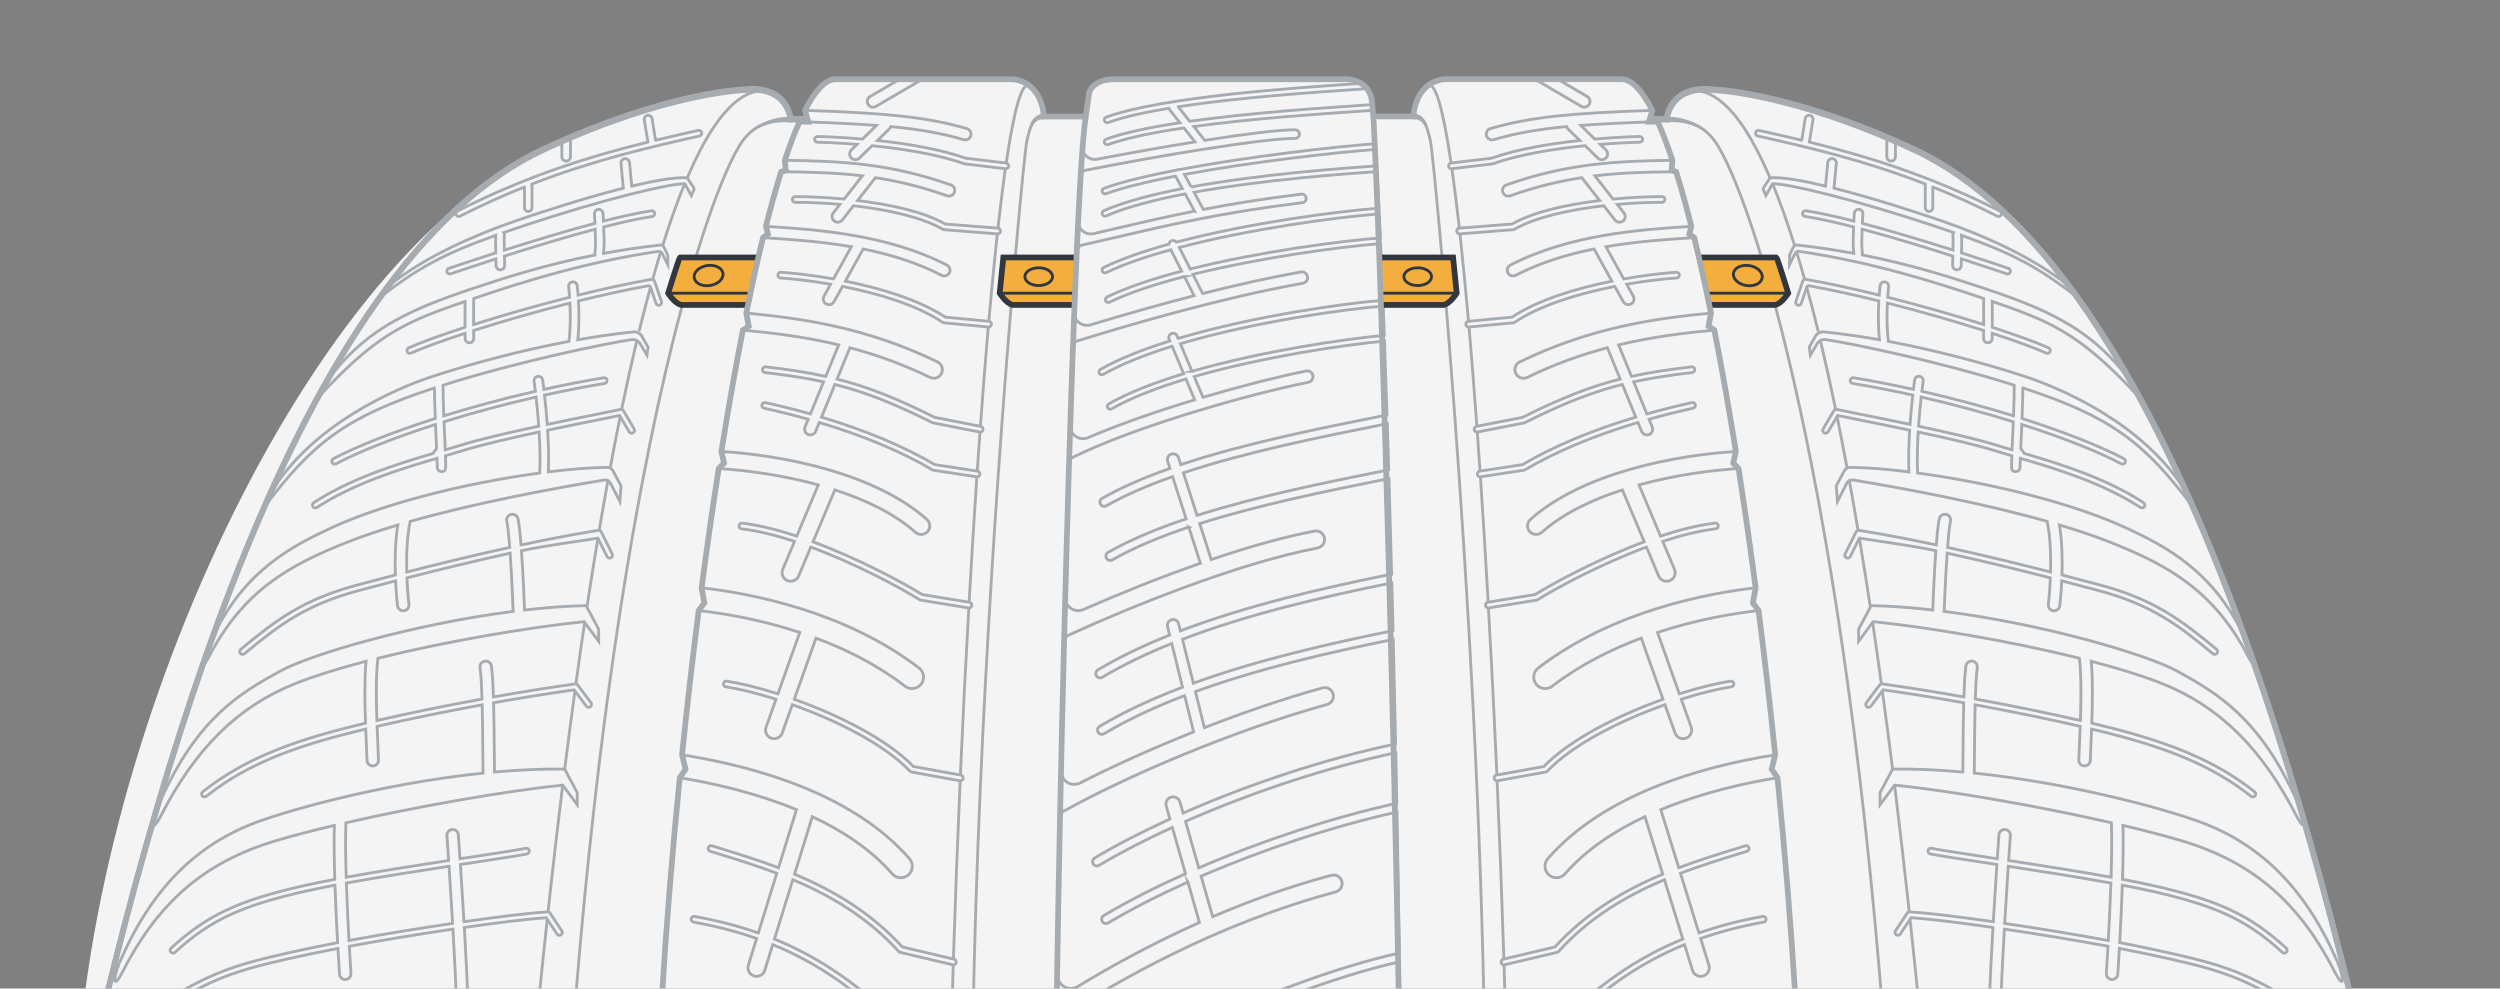 <?xml version="1.0" encoding="UTF-8"?><svg id="uuid-6554090f-36c1-4868-bff2-67c62f64adba" xmlns="http://www.w3.org/2000/svg" width="436" height="172.396" viewBox="0 0 436 172.396"><rect x="0" y="0" width="436" height="172.396" fill="#808080" stroke="none"/><path d="m333.681,26.087c-21.98-10.18-35.28-10.39-35.28-10.39,0,0-6.69-1.06-7.75,5.16h-1.54v.36h-1.52l.58-1.97c-1.81-3.51-3.6-5.43-5.36-5.43h-30.51c-2.66,0-5.45,1.97-5.8,6.5h-7l-.18-2.07c-.12-4.43-4.4-4.43-4.4-4.43h-40.53c-3.96,0-4.44,2.37-4.44,2.37l-.6,4.13h-7.3c-.35-4.53-3.14-6.5-5.8-6.5h-30.51c-1.76,0-3.55,1.92-5.36,5.43l.58,1.97h-1.52v-.36h-1.54c-1.07-6.22-7.75-5.16-7.75-5.16,0,0-13.31.21-35.28,10.39C51.721,46.067,13.141,134.167,13.141,197.377c0,.05,43.16.06,101.19.06,61.13,0,138.77-.01,199.89-.03,58.03-.02,101.18-.03,101.18-.03-13.47-61.76-38.58-151.31-81.72-171.29Z" style="fill:#f4f4f4; stroke-width:0px;"/><path d="m13.145,197.243C26.618,135.482,51.724,45.925,94.871,25.944c21.975-10.176,35.281-10.386,35.281-10.386,0,0,6.681-1.058,7.747,5.157h2.913" style="fill:none; stroke:#a6abb0; stroke-miterlimit:10;"/><path d="m98.741,197.247c4.3-69.26,12.83-116.43,20.25-144.07" style="fill:none; stroke:#a6abb0; stroke-miterlimit:10; stroke-width:.5px;"/><path d="m121.341,44.907c2.91-9.59,5.53-15.96,7.5-19.3,2.13-3.6,4.93-4.75,9.06-4.75" style="fill:none; stroke:#a6abb0; stroke-miterlimit:10; stroke-width:.5px;"/><path d="m169.521,197.247c0-51.31,4.01-110.13,6.84-144.15" style="fill:none; stroke:#a6abb0; stroke-miterlimit:10; stroke-width:.5px;"/><path d="m177.061,44.907c1.04-11.95,1.82-19.38,1.99-20.14.61-2.81,1.1-4.45,3-4.45" style="fill:none; stroke:#a6abb0; stroke-miterlimit:10; stroke-width:.5px;"/><path d="m119.411,32.037c-1.22,2.97-2.5,6.49-3.8,10.65" style="fill:none; stroke:#a6abb0; stroke-miterlimit:10; stroke-width:.5px;"/><path d="m113.451,50.057v.01c-.66,2.4-1.32,4.97-2,7.72" style="fill:none; stroke:#a6abb0; stroke-miterlimit:10; stroke-width:.5px;"/><path d="m108.161,72.637c-.57,2.81-1.14,5.77-1.72,8.87" style="fill:none; stroke:#a6abb0; stroke-miterlimit:10; stroke-width:.5px;"/><path d="m104.281,93.857c-.64,3.81-1.28,7.82-1.92,12.02v.01" style="fill:none; stroke:#a6abb0; stroke-miterlimit:10; stroke-width:.5px;"/><path d="m100.271,120.497v.01c-.6,4.36-1.2,8.9-1.79,13.63v.01" style="fill:none; stroke:#a6abb0; stroke-miterlimit:10; stroke-width:.5px;"/><path d="m98.131,136.927c-.86,6.96-1.71,14.32-2.56,22.11" style="fill:none; stroke:#a6abb0; stroke-miterlimit:10; stroke-width:.5px;"/><path d="m100.431,119.287c.51-3.71,1.02-7.29,1.53-10.74v-.01" style="fill:none; stroke:#a6abb0; stroke-miterlimit:10; stroke-width:.5px;"/><path d="m104.501,92.497c.51-3,1.01-5.89,1.52-8.66.01-.07.03-.15.04-.22" style="fill:none; stroke:#a6abb0; stroke-miterlimit:10; stroke-width:.5px;"/><path d="m111.031,59.557c-.9,3.77-1.7,7.41-2.62,11.86" style="fill:none; stroke:#a6abb0; stroke-miterlimit:10; stroke-width:.5px;"/><path d="m115.271,43.767c-.48,1.57-.96,3.22-1.45,4.97" style="fill:none; stroke:#a6abb0; stroke-miterlimit:10; stroke-width:.5px;"/><path d="m133.471,15.767c-2.49,0-7.49.88-13.62,15.25" style="fill:none; stroke:#a6abb0; stroke-miterlimit:10; stroke-width:.5px;"/><path d="m95.441,160.317c-.52,4.8-1.04,9.76-1.55,14.89v.01" style="fill:none; stroke:#a6abb0; stroke-miterlimit:10; stroke-width:.5px;"/><path d="m167.451,136.167c-.45,10.3-.85,20.75-1.18,31.09" style="fill:none; stroke:#a6abb0; stroke-miterlimit:10; stroke-width:.5px;"/><path d="m170.361,83.157c-.47,7-.92,14.32-1.35,21.87" style="fill:none; stroke:#a6abb0; stroke-miterlimit:10; stroke-width:.5px;"/><path d="m175.481,28.437c1.38-9.37,2.77-14.43,4.08-13.47" style="fill:none; stroke:#a6abb0; stroke-miterlimit:10; stroke-width:.5px;"/><path d="m175.331,29.427c-.43,3.05-.86,6.52-1.29,10.36" style="fill:none; stroke:#a6abb0; stroke-miterlimit:10; stroke-width:.5px;"/><path d="m172.351,57.027c-.47,5.41-.92,11.21-1.37,17.32" style="fill:none; stroke:#a6abb0; stroke-miterlimit:10; stroke-width:.5px;"/><path d="m173.931,40.787c-.5,4.6-1,9.72-1.49,15.25" style="fill:none; stroke:#a6abb0; stroke-miterlimit:10; stroke-width:.5px;"/><path d="m170.911,75.357c-.17,2.23-.33,4.5-.48,6.8" style="fill:none; stroke:#a6abb0; stroke-miterlimit:10; stroke-width:.5px;"/><path d="m168.961,106.027c-.54,9.44-1.03,19.22-1.47,29.14" style="fill:none; stroke:#a6abb0; stroke-miterlimit:10; stroke-width:.5px;"/><path d="m166.241,168.267c-.14,4.38-.26,8.74-.37,13.06" style="fill:none; stroke:#a6abb0; stroke-miterlimit:10; stroke-width:.5px;"/><path d="m137.898,21.355c-3.593-.333-7.17,1.038-9.058,4.252,1.58-3.451,5.358-5.275,9.058-5.251-0-0-0.0 1-0.0 1h0Z" style="fill:#a6abb0; stroke-width:0px;"/><path d="m182.046,20.813c-.915-.123-1.568.421-1.975,1.227-.444.834-.729,1.79-1.023,2.723.135-.974.246-1.949.565-2.923.269-1.056,1.28-2.027,2.434-2.028,0,0,0,1,0,1h0Z" style="fill:#a6abb0; stroke-width:0px;"/><path d="m119.846,31.009c-2.059-.15-5.627.477-9.668,1.449l-.385-4.105c-.04-.413-.397-.724-.817-.677-.412.039-.715.404-.677.816l.406,4.329c-6.844,1.735-14.652,4.279-18.781,5.707-6.927,2.395-16.009,6.288-22.172,11.378l-1.333,1.813c6.453-4.896,10.582-7.302,20.038-10.676-.06.798-.016,1.713.005,3.059-4.74,1.525-8.104,2.68-8.194,2.711-.261.09-.399.374-.31.636.071.207.266.337.473.337.054,0,.109-.009.163-.027.088-.03,3.314-1.138,7.888-2.613.015.663.03,1.132.031,1.191.014.406.347.726.75.726.008,0,.016,0,.023-.001.414-.013.739-.359.727-.773-.001-.018-.022-.703-.041-1.622,4.714-1.504,10.532-3.287,15.825-4.698.05,1.585.134,2.808-.054,4.293-.009.072.004.141.016.21-8.223,1.611-15.031,3.74-21.182,5.798l-1.458.493c-10.706,3.649-17.825,7.201-24.032,15.611l-1.673,3.009c9.691-10.494,14.632-12.965,24.1-16.258.52-.181,1.051-.365,1.587-.549-.01,1.274-.017,2.951-.006,4.505-4.261,1.385-7.745,2.658-9.832,3.598-.252.114-.364.41-.251.662.084.185.266.294.456.294.069,0,.139-.014.205-.044,2.017-.909,5.351-2.131,9.433-3.464.004.322.01.637.017.929.01.408.344.732.75.732h.018c.414-.01.742-.353.732-.768-.01-.426-.017-.892-.022-1.377,4.968-1.585,10.866-3.288,16.794-4.789.094,1.852.12,4.341-.17,6.681-10.873,2.041-20.498,4.999-24.388,6.314-5.315,1.797-20.385,7.972-27.671,20.229l-1.147,2.451c8.61-11.48,14.477-15.873,29.748-20.868l.001.001c.009,1.439.069,3.362.144,5.328-7.515,2.397-13.769,4.896-17.777,7.013-.244.129-.338.431-.209.675.09.17.264.267.442.267.079,0,.159-.019.233-.058,3.921-2.071,10.019-4.513,17.351-6.862.06,1.476.125,2.931.182,4.176l-.627.886c-6.56,1.937-14.351,4.386-20.779,8.574-.231.151-.297.46-.146.692.096.147.256.227.419.227.094,0,.189-.026.273-.081,6.448-4.2,14.354-6.638,20.937-8.577.032.742.054,1.312.053,1.484-.008.065-.008.131.001.199.052.376.374.647.742.647.034,0,.068-.002.103-.007.613-.085.691-.098.582-2.761,1.125-.331,2.205-.649,3.205-.958,3.181-.981,8.171-2.131,13.124-3.191.143,2.346.206,4.853.109,7.157-14.028,1.912-27.666,5.564-36.257,9.528-7.156,3.302-15.567,7.701-20.933,19.52-1.192,2.317-1.973,5.594-.704,3.391,6.097-11.971,14.273-16.382,24.305-20.365,2.669-1.06,5.667-2.061,8.839-3.007-.47,2.894-.523,6.093-.436,8.72-2.599.674-4.834,1.269-6.564,1.729-9.402,2.502-14.179,6.074-20.393,11.239-.213.176-.241.492-.065.704.1.119.241.18.385.18.113,0,.227-.038.319-.116,6.112-5.08,10.807-8.593,20.012-11.041,1.68-.447,3.841-1.022,6.347-1.673.117,2.435.326,4.184.347,4.348.062.507.493.877.991.877.041,0,.082-.002.124-.008.548-.067.938-.567.869-1.115-.005-.042-.235-1.97-.345-4.616,5.152-1.323,11.463-2.882,18.001-4.315.314,4.552.511,9.981.514,10.065.001.032.017.058.021.089-17.352,2.219-35.338,7.5-40.632,10.412-6.905,3.798-14.521,8.192-20.95,22.772-1.192,2.317-1.867,6.138,0,2.719,6.097-11.971,13.578-19.347,23.61-23.33,3.416-1.356,7.665-2.661,12.303-3.872-.289,3.125-.225,7.145-.095,10.799-2.33.555-4.4,1.08-6.107,1.553-9.822,2.72-16.488,5.835-22.289,10.415-.217.171-.254.486-.083.703.099.125.245.19.393.19.108,0,.218-.035.31-.107,5.69-4.493,12.251-7.555,21.938-10.237,1.651-.457,3.639-.964,5.877-1.498.033.857.069,1.688.102,2.47.047,1.091.091,2.106.121,3.003.018.54.462.966.998.966.012,0,.023,0,.034-.001.552-.019.984-.481.966-1.033-.03-.902-.073-1.923-.12-3.022-.039-.898-.08-1.858-.117-2.851,5.243-1.212,11.622-2.534,18.326-3.76.062,2.556.088,5.475.113,8.35.011,1.205.022,2.395.035,3.565-17.871,1.845-35.259,6.784-40.768,9.057-6.983,2.882-15.851,8.639-22.28,23.219-1.192,2.317-1.867,6.138,0,2.719,6.097-11.971,13.967-19.398,27.157-23.278,2.898-.852,6.29-1.73,9.958-2.595-.08,2.598-.03,5.963.077,9.405-2.005.38-3.87.758-5.492,1.128-11.381,2.591-16.769,5.131-23.06,10.87-.204.186-.219.502-.032.707.099.108.233.163.369.163.12,0,.241-.043.337-.131,6.142-5.603,11.424-8.087,22.608-10.634,1.568-.357,3.368-.723,5.302-1.091.123,3.591.303,7.191.46,10.022-1.712.327-3.314.648-4.759.956-12.451,2.652-16.238,3.792-24.869,8.913-.237.141-.316.448-.175.685.093.157.26.245.43.245.087,0,.175-.022.255-.07,8.503-5.045,12.247-6.171,24.568-8.795,1.401-.298,2.952-.61,4.607-.926.145,2.529.261,4.261.276,4.495.036.528.476.933.997.933.022,0,.045-.001.068-.002.551-.037.968-.514.931-1.065-.004-.061-.13-1.942-.287-4.734,5.579-1.034,12.076-2.103,18.074-2.991.27,4.664.51,9.398.601,12.79-18.777.721-40.176,4.324-47.762,8.719-10.475,6.069-13.551,10.619-15.546,13.831h3.615c8.713-5.645,9.94-9.005,32.379-13.108-.63,5.174-.007,14.443.34,17.54.058.511.49.889.993.889.037,0,.074-.002.112-.006.549-.061.944-.556.883-1.105-.48-4.292-.914-13.457-.254-17.688,9.03-1.579,21.25-3.278,38.252-5.265.608-.071,1.226.11,1.696.502l1.997,1.665v-2.278l-1.755-2.666c-.39-.592-1.031-.969-1.739-1.005-3.488-.177-7.279-.198-11.211-.089-.092-3.455-.338-8.281-.613-13.014,5.928-.853,11.182-1.496,14.283-1.702l1.884,2.854c.151.231.462.292.692.142.231-.152.294-.462.142-.693l-2.043-3.097c-.098-.149-.249-.232-.447-.224-3.062.184-8.455.839-14.569,1.718-.217-3.679-.446-7.235-.629-9.979.558-.085,1.107-.169,1.643-.25,4.613-.702,8.257-1.256,9.971-1.591.272-.053.448-.315.396-.586-.054-.272-.322-.449-.587-.395-1.693.331-5.328.883-9.93,1.584-.509.077-1.031.157-1.56.237-.168-2.499-.283-4.116-.287-4.173-.039-.55-.509-.961-1.068-.926-.551.04-.966.518-.926,1.068.004.058.123,1.746.297,4.334-5.722.876-12.229,1.897-17.865,2.921-.109-3.55-.153-6.982-.053-9.502,12.676-2.896,28.044-5.57,37.806-6.566l2.539,3.421v-2.106l-2.192-4.112c-3.99-.052-8.116.145-12.239.515-.012-1.114-.023-2.245-.033-3.389-.026-2.995-.053-6.04-.122-8.692,4.657-.83,9.427-1.604,14.05-2.25l2.131,2.848c.167.222.48.266.7.101.221-.166.266-.478.101-.7l-2.308-3.085c-.109-.146-.287-.221-.467-.196-4.678.649-9.513,1.432-14.236,2.272-.071-2.261-.18-4.166-.356-5.4-.078-.547-.587-.93-1.132-.849-.546.078-.927.584-.849,1.131.173,1.214.278,3.159.347,5.476-6.692,1.221-13.074,2.541-18.335,3.753-.129-3.787-.173-7.892.18-10.861,12.306-3.066,26.823-5.452,35.962-6.384l2.539,3.421v-2.106l-2.192-4.112c-3.442.073-7.064.349-10.736.769-.026-.717-.221-5.939-.535-10.342,4.432-.947,9.077-1.504,13.335-2.191l1.592,3.205c.124.249.426.349.671.226.247-.123.348-.423.226-.67l-1.911-3.85c-.097-.196-.307-.306-.523-.272-4.343.692-8.933,1.58-13.465,2.546-.154-1.972-.333-3.676-.532-4.571-.119-.54-.656-.875-1.193-.759-.539.12-.879.654-.76,1.193.19.853.363,2.57.513,4.564-6.512,1.425-12.804,2.975-17.963,4.298-.072-2.751.019-6.05.591-8.834,11.288-3.195,24.437-5.664,33.811-7.214.437-.072.867.124,1.107.497l1.656,3.251.207-2.73-1.405-2.635c-.196-.367-.572-.598-.988-.593-3.053.037-6.562.321-10.275.787.088-2.376.017-4.918-.13-7.274,3.287-.693,6.476-1.333,9.018-1.843,1.435-.288,2.647-.531,3.53-.715l1.678,2.847c.14.238.447.315.685.177.238-.14.317-.446.177-.685l-1.859-3.156c-.109-.185-.32-.281-.53-.236-.898.19-2.243.459-3.877.787-2.509.504-5.646,1.134-8.889,1.816-.142-1.97-.321-3.748-.476-5.107,3.438-.76,6.955-1.45,10.493-2.04.273-.045.457-.303.411-.575s-.31-.46-.575-.411c-3.522.587-7.022,1.273-10.447,2.03-.115-.94-.201-1.548-.215-1.643-.059-.41-.426-.697-.85-.635-.409.059-.694.439-.635.849.004.025.097.681.226,1.76-5.647,1.288-11.059,2.757-15.979,4.283-.076-2.042-.132-3.99-.127-5.344,13.226-4.189,28.38-7.27,32.848-7.953.614-.094,1.216.195,1.533.729l1.175,1.982.189-1.403-1.069-1.885c-.297-.524-.876-.828-1.475-.768-3.247.328-6.516.807-9.698,1.372.262-2.446.214-4.953.111-6.771,4.185-1.034,8.347-1.956,12.169-2.648.172-.031.338.07.394.235l.965,2.841c.09.261.373.403.635.312.262-.089.401-.373.312-.634l-1.202-3.536c-.079-.232-.31-.372-.56-.332-3.983.699-8.366,1.66-12.78,2.749-.073-.961-.148-1.583-.157-1.657-.051-.411-.421-.703-.836-.652-.411.05-.703.425-.652.836.002.019.088.733.166,1.842-5.891,1.488-11.761,3.178-16.741,4.76-.008-1.633.003-3.348.013-4.54,8.859-3.021,19.747-6.394,32.198-8.221.275-.04.548.102.672.35l.979,1.974v-1.647l-.654-1.413c-.116-.25-.384-.398-.657-.368-3.522.39-6.801.886-9.889,1.455.174-1.592.091-3.017.033-4.612,3.217-.829,6.17-1.491,8.466-1.828.273-.04.463-.294.423-.567-.041-.273-.301-.463-.567-.422-2.278.335-5.193.985-8.366,1.799-.04-.778-.08-1.299-.085-1.363-.032-.413-.379-.713-.807-.689-.413.032-.722.393-.69.806.001.018.051.673.096,1.633-5.267,1.398-11.066,3.168-15.803,4.676-.017-1.311-.064-1.937.006-2.63.017-.163-.032-.311-.107-.442,1.174-.409,2.406-.829,3.751-1.274,13.324-4.416,24.856-7.228,27.81-7.244l1.158,2.08.428-.979c.06-.137.046-.294-.035-.419l-1.12-1.705Zm-41.537,120.065c.183,2.76.411,6.307.626,9.966-5.991.886-12.483,1.952-18.072,2.986-.157-2.862-.334-6.461-.454-10.021,5.627-1.026,12.153-2.051,17.899-2.931Zm15.182-81.835c.153,1.37.329,3.145.466,5.09-5.024,1.073-10.109,2.243-13.353,3.244-.925.285-1.922.58-2.955.883-.005-.109-.009-.21-.015-.326-.061-1.356-.133-2.964-.197-4.573,4.932-1.537,10.371-3.019,16.054-4.318Z" style="fill:none; stroke:#a6abb0; stroke-miterlimit:10; stroke-width:.5px;"/><path d="m99.488,23.872v3.47c0,.414-.336.75-.75.75s-.75-.336-.75-.75v-2.402" style="fill:none; stroke:#a6abb0; stroke-miterlimit:10; stroke-width:.5px;"/><path d="m122.373,23.126c-.06-.269-.325-.437-.598-.377l-.062.006c-2.345.528-4.813,1.085-7.386,1.704-.001-.004.001-.008.001-.013l-.611-3.766c-.061-.374-.409-.629-.786-.566-.374.061-.627.413-.566.786l.611,3.766c.006.041.026.074.04.112-9.681,2.38-20.869,5.737-33.24,12.032-.246.126-.345.426-.219.672.088.174.264.273.445.273.077,0,.154-.018.227-.054,3.867-1.968,7.616-3.64,11.243-5.092v3.617c0,.362.294.656.656.656s.656-.294.656-.656v-3.929c0-.067-.019-.128-.038-.189,11.014-4.281,20.849-6.502,29.187-8.378l.063-.006c.27-.061.439-.329.377-.598Z" style="fill:none; stroke:#a6abb0; stroke-linecap:round; stroke-linejoin:round; stroke-width:.5px;"/><path d="m160.866,13.817l-8.109,4.737c-.159.093-.333.137-.504.137-.344,0-.679-.177-.864-.496-.278-.477-.118-1.089.358-1.368l4.854-2.836" style="fill:none; stroke:#a6abb0; stroke-miterlimit:10; stroke-width:.5px;"/><path d="m133.071,41.447c.33.02.66.04,1,.06,4.028.266,9.088.602,14.396,1.525l-3.104,5.612c-3.612-.643-6.883-1.014-9.171-1.161-.264-.01-.514.191-.531.467-.018.275.191.513.467.531,2.19.14,5.293.489,8.725,1.085l-1.153,2.084c-.268.483-.093,1.092.391,1.359.153.085.319.125.483.125.352,0,.693-.186.876-.516l1.475-2.667c6.128,1.209,12.925,3.203,17.475,6.262.069.046.149.075.231.083l7.723.735c.017.002.032.002.049.002.254,0,.472-.194.497-.453.026-.275-.176-.519-.45-.545l-7.598-.724c-4.585-3.044-11.312-5.047-17.421-6.277l3.106-5.614c4.619.934,9.347,2.353,13.684,4.596.15.07.3.11.46.11.36,0,.71-.2.89-.54.25-.49.06-1.09-.43-1.35-10.39-5.37-22.75-6.18-30.93-6.72-.22-.02-.43-.03-.64-.05" style="fill:none; stroke:#a6abb0; stroke-miterlimit:10; stroke-width:.5px;"/><path d="m136.871,27.957c9.61.13,18.24.5,28.98,4.3.52.19.79.76.6,1.28-.14.41-.53.67-.94.67-.11,0-.22-.02-.33-.06-4.5-1.59-8.56-2.56-12.5-3.16l-3.12,3.99c5.58.67,11.47,1.92,15.27,4.09l9.2.72h.01c.27.03.47.26.45.54-.02.26-.24.46-.5.46h-.06l-9.29-.73c-.08-.01-.15-.03-.21-.07-3.57-2.07-9.49-3.41-15.58-4.11l-1.95,2.49c-.2.26-.49.39-.79.39-.21,0-.43-.07-.61-.21-.44-.34-.52-.97-.17-1.41l1.16-1.49c-2.68-.24-5.34-.36-7.8-.36-.28,0-.5-.22-.5-.5,0-.27.22-.5.5-.5,2.27,0,5.28.13,8.53.43l3.17-4.05c-4.62-.56-9.17-.66-14.16-.72" style="fill:none; stroke:#a6abb0; stroke-miterlimit:10; stroke-width:.5px;"/><path d="m139.441,21.217c5.398.176,9.737.374,13.421.653l-2.445,2.383c-4.484-.39-7.765-.451-7.837-.452-.28.017-.503.216-.508.492-.004.276.216.503.492.508.066.001,2.912.054,6.905.375l-.985.96c-.396.386-.403,1.019-.018,1.414.195.201.456.302.716.302.252,0,.504-.094.698-.284l2.212-2.156c5.106.513,11.308,1.449,16.083,3.15.035.012.072.021.109.025l7.069.838c.019.002.04.003.06.003.249,0,.466-.187.495-.441.033-.274-.163-.523-.438-.556l-7.014-.832c-4.592-1.627-10.451-2.561-15.434-3.096l2.094-2.041c.114-.111.186-.244.235-.384,5.077.479,8.885,1.17,12.708,2.276.1.02.19.04.28.04.44,0,.84-.29.96-.73.16-.53-.15-1.08-.68-1.24-7.04-2.03-13.91-2.69-28.24-3.18" style="fill:none; stroke:#a6abb0; stroke-miterlimit:10; stroke-width:.5px;"/><path d="m118.551,135.637c5.874.954,13.299,2.647,20.355,5.565l-3.135,10.134c-3.45-1.303-6.826-2.349-9.959-3.318l-1.657-.514c-.263-.082-.543.065-.626.329-.082.264.065.544.329.626l1.658.514c3.132.969,6.51,2.016,9.958,3.322l-3.222,10.416c-3.469-1.214-7.141-2.166-11.126-2.888-.268-.049-.531.13-.581.403-.049.272.132.532.403.581,3.943.714,7.575,1.658,11.007,2.862l-1.442,4.663c-.245.791.198,1.631.989,1.877.147.045.297.067.443.067.641,0,1.233-.414,1.433-1.057l1.387-4.483c7.927,3.24,14.829,8.089,21.987,15.264.064.065.144.11.232.132l8.749,2.191c.04.01.081.015.121.015.225,0,.428-.151.485-.378.066-.268-.096-.54-.364-.606l-8.614-2.157c-7.252-7.25-14.253-12.149-22.299-15.422l3.205-10.36c6.444,2.709,12.971,6.482,18.468,12.523.068.075.157.127.255.15l9.153,2.165c.039.009.077.014.115.014.227,0,.433-.155.486-.385.064-.269-.102-.538-.371-.602l-9.003-2.129c-5.629-6.143-12.269-9.961-18.806-12.698l3.103-10.032c5.295,2.487,10.231,5.724,13.933,9.966.39.45.95.69,1.51.69.46,0,.93-.17,1.31-.5.83-.72.92-1.98.19-2.82-9.67-11.1-26.27-15.98-39.66-18.12" style="fill:none; stroke:#a6abb0; stroke-miterlimit:10; stroke-width:.5px;"/><path d="m121.851,106.487c4.061.445,10.567,1.484,17.63,3.808l-3.812,10.71c-3.345-1.064-6.459-1.834-8.934-2.212-.268-.039-.527.145-.569.418s.145.528.419.57c2.426.371,5.475,1.123,8.751,2.16l-1.736,4.877c-.278.78.13,1.638.91,1.916.166.059.336.087.503.087.616,0,1.194-.383,1.413-.998l1.754-4.929c7.673,2.728,15.994,6.874,20.519,11.597.073.076.168.127.273.146l8.413,1.525c.03.005.06.008.09.008.236,0,.447-.169.491-.411.049-.272-.131-.532-.403-.582l-8.254-1.496c-4.649-4.777-13.052-8.964-20.796-11.722l3.799-10.674c5.254,1.961,10.673,4.657,15.529,8.389.37.28.79.41,1.22.41.6,0,1.19-.27,1.59-.78.67-.88.5-2.13-.37-2.8-13.09-10.06-29.92-13.09-37.92-13.99" style="fill:none; stroke:#a6abb0; stroke-miterlimit:10; stroke-width:.5px;"/><path d="m125.341,81.717c4.715.284,11.086,1.123,17.37,2.851l-3.757,8.928c-3.255-1.073-6.511-1.901-9.513-2.266-.265-.028-.523.162-.557.436-.033.274.162.523.435.557,2.916.353,6.079,1.154,9.247,2.193l-2.051,4.873c-.321.764.037,1.643.801,1.964.19.08.388.118.581.118.586,0,1.143-.345,1.384-.918l2.123-5.045c8.243,3.05,16.02,7.331,18.98,9.181.056.035.118.059.184.07l8.334,1.363c.027.004.055.006.082.006.24,0,.452-.174.492-.419.045-.273-.14-.529-.412-.574l-8.235-1.347c-3.044-1.891-10.797-6.144-19.038-9.199l3.81-9.052c5.298,1.713,10.342,4.102,14.05,7.389.29.26.64.38,1,.38.41,0,.82-.17,1.12-.5.55-.62.49-1.57-.13-2.12-9.26-8.23-25.55-11.22-35.83-11.85" style="fill:none; stroke:#a6abb0; stroke-miterlimit:10; stroke-width:.5px;"/><path d="m129.561,57.577c5.064.468,10.681,1.125,16.703,2.571l-2.25,5.497c-3.23-.712-6.574-1.207-10.484-1.671-.253-.027-.522.163-.555.438-.033.274.163.523.438.556,3.806.452,7.068.934,10.216,1.62l-2.293,5.601c-2.53-.715-5.151-1.377-7.859-1.977-.277-.058-.537.111-.597.38-.06.27.11.537.38.596,2.651.587,5.216,1.234,7.694,1.932l-.554,1.354c-.209.511.036,1.095.547,1.304.124.051.252.075.379.075.394,0,.767-.234.926-.622l.635-1.551c7.66,2.287,14.365,5.087,19.706,8.257.055.033.116.054.18.064l7.55,1.153c.025.004.051.006.076.006.242,0,.455-.177.493-.424.042-.273-.145-.528-.419-.57l-7.454-1.138c-5.373-3.178-12.091-5.983-19.751-8.277l2.334-5.703c5.127,1.285,10.175,3.233,17.022,6.664.04.02.083.035.127.043l8.098,1.588c.033.006.065.009.098.009.233,0,.443-.166.489-.404.054-.271-.123-.534-.394-.587l-8.031-1.575c-6.837-3.422-11.899-5.381-17.025-6.678l2.237-5.465c4.465,1.187,9.138,2.826,13.968,5.172.21.11.43.15.66.15.55,0,1.09-.31,1.34-.84.37-.75.06-1.64-.69-2.01-12.48-6.07-23.86-7.61-33.35-8.51" style="fill:none; stroke:#a6abb0; stroke-miterlimit:10; stroke-width:.5px;"/><path d="m415.403,197.243c-13.473-61.76-38.579-151.317-81.726-171.298-21.975-10.176-35.281-10.386-35.281-10.386,0,0-6.681-1.058-7.747,5.157h-2.913" style="fill:none; stroke:#a6abb0; stroke-miterlimit:10;"/><path d="m290.65,20.855c4.13,0,6.93,1.153,9.058,4.751,7.326,12.387,23.575,66.597,30.102,171.636" style="fill:none; stroke:#a6abb0; stroke-miterlimit:10; stroke-width:.5px;"/><path d="m246.501,20.313c1.899,0,2.387,1.641,2.998,4.45s9.527,96.004,9.527,172.479" style="fill:none; stroke:#a6abb0; stroke-miterlimit:10; stroke-width:.5px;"/><path d="m312.937,42.687c-1.3-4.16-2.58-7.68-3.8-10.65" style="fill:none; stroke:#a6abb0; stroke-miterlimit:10; stroke-width:.5px;"/><path d="m317.096,57.787c-.68-2.75-1.34-5.32-2-7.72v-.01" style="fill:none; stroke:#a6abb0; stroke-miterlimit:10; stroke-width:.5px;"/><path d="m322.106,81.507c-.58-3.1-1.15-6.06-1.72-8.87" style="fill:none; stroke:#a6abb0; stroke-miterlimit:10; stroke-width:.5px;"/><path d="m326.187,105.887v-.01c-.64-4.2-1.28-8.21-1.92-12.02" style="fill:none; stroke:#a6abb0; stroke-miterlimit:10; stroke-width:.5px;"/><path d="m330.067,134.147v-.01c-.59-4.73-1.19-9.27-1.79-13.63v-.01" style="fill:none; stroke:#a6abb0; stroke-miterlimit:10; stroke-width:.5px;"/><path d="m332.976,159.037c-.85-7.79-1.7-15.15-2.56-22.11" style="fill:none; stroke:#a6abb0; stroke-miterlimit:10; stroke-width:.5px;"/><path d="m326.587,108.537v.01c.51,3.45,1.02,7.03,1.53,10.74" style="fill:none; stroke:#a6abb0; stroke-miterlimit:10; stroke-width:.5px;"/><path d="m322.486,83.617c.01.07.03.15.04.22.51,2.77,1.01,5.66,1.52,8.66" style="fill:none; stroke:#a6abb0; stroke-miterlimit:10; stroke-width:.5px;"/><path d="m320.137,71.417c-.92-4.45-1.72-8.09-2.62-11.86" style="fill:none; stroke:#a6abb0; stroke-miterlimit:10; stroke-width:.5px;"/><path d="m314.726,48.737c-.49-1.75-.97-3.4-1.45-4.97" style="fill:none; stroke:#a6abb0; stroke-miterlimit:10; stroke-width:.5px;"/><path d="m308.697,31.017c-6.13-14.37-11.13-15.25-13.62-15.25" style="fill:none; stroke:#a6abb0; stroke-miterlimit:10; stroke-width:.5px;"/><path d="m334.656,175.217v-.01c-.51-5.13-1.03-10.09-1.55-14.89" style="fill:none; stroke:#a6abb0; stroke-miterlimit:10; stroke-width:.5px;"/><path d="m262.276,167.257c-.33-10.34-.73-20.79-1.18-31.09" style="fill:none; stroke:#a6abb0; stroke-miterlimit:10; stroke-width:.5px;"/><path d="m259.536,105.027c-.43-7.55-.88-14.87-1.35-21.87" style="fill:none; stroke:#a6abb0; stroke-miterlimit:10; stroke-width:.5px;"/><path d="m248.987,14.967c1.31-.96,2.7,4.1,4.08,13.47" style="fill:none; stroke:#a6abb0; stroke-miterlimit:10; stroke-width:.5px;"/><path d="m254.506,39.787c-.43-3.84-.86-7.31-1.29-10.36" style="fill:none; stroke:#a6abb0; stroke-miterlimit:10; stroke-width:.5px;"/><path d="m257.567,74.347c-.45-6.11-.9-11.91-1.37-17.32" style="fill:none; stroke:#a6abb0; stroke-miterlimit:10; stroke-width:.5px;"/><path d="m256.106,56.037c-.49-5.53-.99-10.65-1.49-15.25" style="fill:none; stroke:#a6abb0; stroke-miterlimit:10; stroke-width:.5px;"/><path d="m258.116,82.157c-.15-2.3-.31-4.57-.48-6.8" style="fill:none; stroke:#a6abb0; stroke-miterlimit:10; stroke-width:.5px;"/><path d="m261.057,135.167c-.44-9.92-.93-19.7-1.47-29.14" style="fill:none; stroke:#a6abb0; stroke-miterlimit:10; stroke-width:.5px;"/><path d="m262.676,181.327c-.11-4.32-.23-8.68-.37-13.06" style="fill:none; stroke:#a6abb0; stroke-miterlimit:10; stroke-width:.5px;"/><path d="m290.65,20.355c3.699-.023,7.479,1.801,9.058,5.252-1.888-3.214-5.465-4.584-9.058-4.252,0-0,0-1,0-1h0Z" style="fill:#a6abb0; stroke-width:0px;"/><path d="m246.501,19.813c2.498.099,2.747,3.063,2.998,4.95-.568-1.506-.935-4.128-2.998-3.95,0,0,0-1,0-1h0Z" style="fill:#a6abb0; stroke-width:0px;"/><path d="m307.582,32.714c-.082.125-.095.282-.035.419l.428.979,1.158-2.08c2.954.017,14.486,2.828,27.81,7.244,1.345.446,2.576.866,3.751,1.274-.075.131-.124.28-.107.442.07.693.022,1.319.006,2.63-4.736-1.508-10.536-3.279-15.803-4.676.045-.961.095-1.616.096-1.633.032-.413-.276-.773-.69-.806-.428-.024-.774.276-.807.689-.005.064-.045.585-.085,1.363-3.174-.814-6.088-1.464-8.366-1.799-.267-.041-.526.148-.567.422-.04.273.149.527.423.567,2.296.338,5.249 1,8.466,1.828-.059,1.595-.141,3.019.033,4.612-3.088-.569-6.368-1.066-9.889-1.455-.274-.03-.541.118-.657.368l-.654,1.413v1.647s.979-1.974.979-1.974c.123-.249.397-.391.672-.35,12.451,1.827,23.339,5.2,32.198,8.221.011,1.192.021,2.906.013,4.54-4.98-1.582-10.849-3.271-16.741-4.76.078-1.109.163-1.823.166-1.842.051-.411-.241-.786-.652-.836-.415-.051-.785.242-.836.652-.009.074-.084.695-.157,1.657-4.414-1.089-8.797-2.05-12.78-2.749-.251-.04-.481.099-.56.332l-1.202,3.536c-.089.262.051.545.312.634.262.091.545-.051.635-.312l.965-2.841c.056-.166.222-.267.394-.235,3.822.692,7.984,1.613,12.169,2.648-.103,1.818-.151,4.325.111,6.771-3.182-.565-6.451-1.044-9.698-1.372-.6-.061-1.178.243-1.475.768l-1.069,1.885.189,1.403,1.175-1.982c.317-.534.919-.823,1.533-.729,4.467.683,19.621,3.764,32.848,7.953.004,1.353-.051,3.301-.127,5.344-4.92-1.526-10.333-2.996-15.979-4.283.129-1.079.223-1.735.226-1.76.06-.41-.226-.79-.635-.849-.424-.062-.791.226-.85.635-.014.095-.1.703-.215,1.643-3.425-.756-6.925-1.443-10.447-2.03-.265-.048-.529.139-.575.411s.139.53.411.575c3.539.59,7.055,1.28,10.493,2.04-.155,1.359-.334,3.137-.476,5.107-3.243-.682-6.38-1.312-8.889-1.816-1.634-.328-2.978-.598-3.877-.787-.21-.044-.421.051-.53.236l-1.859,3.156c-.141.238-.061.544.177.685.237.139.545.061.685-.177l1.678-2.847c.884.184,2.096.427,3.53.715,2.542.51,5.731,1.151,9.018,1.843-.148,2.356-.219,4.897-.13,7.274-3.713-.465-7.222-.75-10.275-.787-.416-.005-.792.226-.988.593l-1.405,2.635.207,2.73,1.656-3.251c.24-.373.67-.569,1.107-.497,9.374,1.55,22.523,4.019,33.811,7.214.572,2.784.663,6.083.591,8.834-5.158-1.323-11.451-2.873-17.963-4.298.151-1.993.324-3.711.513-4.564.119-.539-.221-1.073-.76-1.193-.537-.116-1.074.22-1.193.759-.199.894-.378,2.599-.532,4.571-4.532-.966-9.122-1.854-13.465-2.546-.216-.034-.426.076-.523.272l-1.911,3.85c-.122.247-.021.547.226.67.245.123.547.023.671-.226l1.592-3.205c4.259.687,8.903,1.245,13.335,2.191-.314,4.403-.509,9.626-.535,10.342-3.672-.42-7.295-.696-10.736-.769l-2.192,4.112v2.106s2.539-3.421,2.539-3.421c9.139.932,23.657,3.318,35.962,6.384.353,2.97.308,7.074.18,10.861-5.261-1.212-11.643-2.532-18.335-3.753.069-2.317.174-4.262.347-5.476.078-.547-.303-1.053-.849-1.131-.545-.082-1.054.302-1.132.849-.176,1.234-.285,3.139-.356,5.4-4.723-.84-9.558-1.622-14.236-2.272-.18-.025-.358.05-.467.196l-2.308,3.085c-.165.221-.12.534.101.7.22.165.533.121.7-.101l2.131-2.848c4.623.646,9.393,1.421,14.05,2.25-.069,2.652-.096,5.697-.122,8.692-.01,1.144-.021,2.275-.033,3.389-4.123-.37-8.249-.567-12.239-.515l-2.192,4.112v2.106s2.539-3.421,2.539-3.421c9.761.996,25.13,3.67,37.806,6.566.099,2.52.055,5.951-.053,9.502-5.636-1.025-12.143-2.046-17.865-2.921.173-2.588.293-4.276.297-4.334.04-.551-.375-1.029-.926-1.068-.56-.035-1.029.376-1.068.926-.004.057-.119,1.674-.287,4.173-.528-.08-1.051-.16-1.56-.237-4.602-.701-8.236-1.253-9.93-1.584-.265-.054-.533.123-.587.395-.053.271.124.534.396.586,1.714.335,5.357.889,9.971,1.591.536.082,1.085.165,1.643.25-.183,2.744-.412,6.299-.629,9.979-6.114-.879-11.508-1.533-14.569-1.718-.198-.008-.35.075-.447.224l-2.043,3.097c-.152.231-.089.54.142.693.231.15.541.088.692-.142l1.884-2.854c3.101.206,8.355.849,14.283,1.702-.275,4.733-.521,9.559-.613,13.014-3.932-.108-7.724-.088-11.211.089-.708.036-1.349.413-1.739,1.005l-1.755,2.666v2.278s1.997-1.665,1.997-1.665c.47-.392,1.089-.573,1.696-.502,17.002,1.987,29.221,3.686,38.252,5.265.66,4.231.226,13.396-.254,17.688-.061.549.334,1.044.883,1.105.038.004.075.006.112.006.503,0,.935-.377.993-.889.347-3.096.97-12.365.34-17.54,22.439,4.103,23.667,7.463,32.379,13.108h3.615c-1.995-3.212-5.071-7.762-15.546-13.831-7.586-4.395-28.985-7.998-47.762-8.719.09-3.393.331-8.126.601-12.79,5.998.888,12.495,1.957,18.074,2.991-.158,2.792-.283,4.673-.287,4.734-.037.551.38,1.028.931,1.065.023.002.046.002.068.002.521,0,.961-.405.997-.933.016-.234.131-1.966.276-4.495,1.654.317,3.205.628,4.607.926,12.321,2.623,16.065,3.749,24.568,8.795.08.047.168.07.255.07.17,0,.337-.087.43-.245.142-.238.062-.544-.175-.685-8.631-5.121-12.418-6.261-24.869-8.913-1.444-.308-3.047-.628-4.759-.956.158-2.831.337-6.431.46-10.022,1.934.368,3.734.734,5.302,1.091,11.185,2.547,16.467,5.032,22.608,10.634.096.088.217.131.337.131.136,0,.271-.055.369-.163.186-.204.172-.52-.032-.707-6.291-5.739-11.679-8.279-23.06-10.87-1.621-.369-3.487-.748-5.492-1.128.108-3.441.157-6.806.077-9.405,3.668.865,7.06,1.743,9.958,2.595,13.191,3.88,21.061,11.306,27.157,23.278,1.867,3.419,1.192-.402,0-2.719-6.429-14.58-15.297-20.337-22.28-23.219-5.509-2.273-22.897-7.212-40.768-9.057.013-1.17.025-2.36.035-3.565.025-2.875.051-5.794.113-8.35,6.703,1.226,13.083,2.548,18.326,3.76-.038.993-.079,1.953-.117,2.851-.047,1.098-.09,2.12-.12,3.022-.019.552.414,1.015.966,1.033.011.001.022.001.034.001.536,0,.981-.426.998-.966.03-.897.074-1.912.121-3.003.034-.782.069-1.613.102-2.47,2.239.535,4.226,1.041,5.877,1.498,9.687,2.682,16.247,5.744,21.938,10.237.092.072.201.107.31.107.147,0,.294-.065.393-.19.171-.217.134-.531-.083-.703-5.801-4.581-12.467-7.695-22.289-10.415-1.707-.473-3.777-.998-6.107-1.553.13-3.654.194-7.673-.095-10.799,4.638,1.211,8.887,2.516,12.303,3.872,10.032,3.983,17.514,11.358,23.61,23.33,1.867,3.419,1.192-.402,0-2.719-6.429-14.58-14.045-18.974-20.95-22.772-5.293-2.912-23.28-8.193-40.632-10.412.004-.031.02-.057.021-.089.003-.083.2-5.513.514-10.065,6.537,1.433,12.848,2.991,18.001,4.315-.11,2.647-.34,4.574-.345,4.616-.068.548.321,1.047.869,1.115.042.005.083.008.124.008.498,0,.929-.371.991-.877.021-.165.23-1.914.347-4.348,2.505.651,4.667,1.226,6.347,1.673,9.205,2.448,13.899,5.961,20.012,11.041.093.078.206.116.319.116.144,0,.285-.061.385-.18.176-.212.147-.528-.065-.704-6.214-5.165-10.99-8.738-20.393-11.239-1.729-.46-3.965-1.055-6.564-1.729.087-2.626.034-5.826-.436-8.72,3.172.946,6.17,1.947,8.839,3.007,10.032,3.983,18.208,8.393,24.305,20.365,1.27,2.204.488-1.073-.704-3.391-5.367-11.82-13.777-16.219-20.933-19.52-8.591-3.964-22.229-7.616-36.257-9.528-.098-2.304-.034-4.81.109-7.157,4.954,1.059,9.943,2.21,13.124,3.191,1,.309,2.08.627,3.205.958-.11,2.664-.031,2.677.582,2.761.035.004.069.007.103.007.368,0,.69-.272.742-.647.009-.068.009-.135.001-.199-.001-.172.021-.742.053-1.484,6.583,1.939,14.489,4.377,20.937,8.577.084.055.179.081.273.081.163,0,.323-.08.419-.227.15-.231.085-.541-.146-.692-6.429-4.188-14.22-6.637-20.779-8.574l-.627-.886c.056-1.244.121-2.7.182-4.176,7.332,2.349,13.43,4.791,17.351,6.862.074.04.154.058.233.058.179,0,.352-.097.442-.267.129-.244.035-.546-.209-.675-4.008-2.117-10.261-4.617-17.777-7.013.075-1.965.135-3.889.144-5.328l.001-.001c15.272,4.995,21.139,9.388,29.748,20.868l-1.147-2.451c-7.285-12.257-22.356-18.432-27.671-20.229-3.89-1.315-13.515-4.272-24.388-6.314-.29-2.341-.264-4.829-.17-6.681,5.928,1.501,11.826,3.204,16.794,4.789-.005.485-.012.951-.022,1.377-.01.414.318.758.732.768h.018c.406,0,.74-.324.75-.732.007-.292.012-.607.017-.929,4.082,1.333,7.416,2.555,9.433,3.464.066.03.136.044.205.044.19,0,.372-.109.456-.294.113-.252.001-.548-.251-.662-2.087-.94-5.571-2.213-9.832-3.598.011-1.553.004-3.23-.006-4.505.536.185,1.067.368,1.587.549,9.469,3.293,14.409,5.764,24.1,16.258l-1.673-3.009c-6.207-8.41-13.326-11.962-24.032-15.611l-1.458-.493c-6.151-2.057-12.959-4.186-21.182-5.798.011-.069.025-.138.016-.21-.189-1.484-.104-2.708-.054-4.293,5.294,1.411,11.111,3.193,15.825,4.698-.018.919-.04,1.604-.041,1.622-.013.414.312.76.727.773.008.001.016.001.023.001.403,0,.736-.32.75-.726.002-.059.016-.528.031-1.191,4.574,1.475,7.8,2.583,7.888,2.613.054.019.109.027.163.027.207,0,.401-.13.473-.337.09-.261-.049-.546-.31-.636-.09-.031-3.454-1.187-8.194-2.711.021-1.345.065-2.26.005-3.059,9.456,3.374,13.585,5.78,20.038,10.676l-1.333-1.813c-6.163-5.09-15.245-8.982-22.172-11.378-4.129-1.428-11.937-3.972-18.781-5.707l.406-4.329c.038-.412-.265-.778-.677-.816-.421-.047-.777.264-.817.677l-.385,4.105c-4.041-.972-7.609-1.599-9.668-1.449l-1.12,1.705Zm60.556,121.29c-.12,3.56-.297,7.158-.454,10.021-5.589-1.033-12.081-2.1-18.072-2.986.215-3.658.443-7.205.626-9.966,5.746.88,12.272,1.905,17.899,2.931Zm-17.027-80.448c-.064,1.609-.136,3.216-.197,4.573-.005.116-.01.217-.015.326-1.033-.303-2.03-.598-2.955-.883-3.244-1.001-8.329-2.171-13.353-3.244.137-1.945.313-3.72.466-5.09,5.684,1.298,11.123,2.781,16.054,4.318Z" style="fill:none; stroke:#a6abb0; stroke-miterlimit:10; stroke-width:.5px;"/><path d="m329.06,23.872v3.47c0,.414.336.75.75.75s.75-.336.75-.75v-2.402" style="fill:none; stroke:#a6abb0; stroke-miterlimit:10; stroke-width:.5px;"/><path d="m306.175,23.126c.06-.269.325-.437.598-.377l.062.006c2.345.528,4.813,1.085,7.386,1.704.001-.004-.001-.008-.001-.013l.611-3.766c.061-.374.409-.629.786-.566.374.061.627.413.566.786l-.611,3.766c-.006.041-.026.074-.04.112,9.681,2.38,20.869,5.737,33.24,12.032.246.126.345.426.219.672-.088.174-.264.273-.445.273-.077,0-.154-.018-.227-.054-3.867-1.968-7.616-3.64-11.243-5.092v3.617c0,.362-.294.656-.656.656s-.656-.294-.656-.656v-3.929c0-.067.019-.128.038-.189-11.014-4.281-20.849-6.502-29.187-8.378l-.063-.006c-.27-.061-.439-.329-.377-.598Z" style="fill:none; stroke:#a6abb0; stroke-linecap:round; stroke-linejoin:round; stroke-width:.5px;"/><path d="m267.682,13.817l8.109,4.737c.159.093.333.137.504.137.344,0,.679-.177.864-.496.278-.477.118-1.089-.358-1.368l-4.854-2.836" style="fill:none; stroke:#a6abb0; stroke-miterlimit:10; stroke-width:.5px;"/><path d="m295.476,41.447c-.33.02-.66.04-1,.06-4.028.266-9.088.602-14.396,1.525l3.104,5.612c3.612-.643,6.883-1.014,9.171-1.161.264-.01.514.191.531.467.018.275-.191.513-.467.531-2.19.14-5.293.489-8.725,1.085l1.153,2.084c.268.483.093,1.092-.391,1.359-.153.085-.319.125-.483.125-.352,0-.693-.186-.876-.516l-1.475-2.667c-6.128,1.209-12.925,3.203-17.475,6.262-.069.046-.149.075-.231.083l-7.723.735c-.017.002-.032.002-.049.002-.254,0-.472-.194-.497-.453-.026-.275.176-.519.45-.545l7.598-.724c4.585-3.044,11.312-5.047,17.421-6.277l-3.106-5.614c-4.619.934-9.347,2.353-13.684,4.596-.15.07-.3.11-.46.11-.36,0-.71-.2-.89-.54-.25-.49-.06-1.09.43-1.35,10.39-5.37,22.75-6.18,30.93-6.72.22-.02.43-.03.64-.05" style="fill:none; stroke:#a6abb0; stroke-miterlimit:10; stroke-width:.5px;"/><path d="m292.317,29.947c-4.99.06-9.54.16-14.16.72l3.17,4.05c3.25-.3,6.26-.43,8.53-.43.28,0,.5.23.5.5,0,.28-.22.5-.5.5-2.46,0-5.12.12-7.8.36l1.16,1.49c.35.44.27,1.07-.17,1.41-.18.14-.4.21-.61.21-.3,0-.59-.13-.79-.39l-1.95-2.49c-6.09.7-12.01,2.04-15.58,4.11-.06.04-.13.06-.21.07l-9.29.73h-.06c-.26,0-.48-.2-.5-.46-.02-.28.18-.51.45-.54h.01l9.2-.72c3.8-2.17,9.69-3.42,15.27-4.09l-3.12-3.99c-3.94.6-8,1.57-12.5,3.16-.11.04-.22.06-.33.06-.41,0-.8-.26-.94-.67-.19-.52.08-1.09.6-1.28,10.74-3.8,19.37-4.17,28.98-4.3" style="fill:none; stroke:#a6abb0; stroke-miterlimit:10; stroke-width:.5px;"/><path d="m289.106,21.217c-5.398.176-9.737.374-13.421.653l2.445,2.383c4.484-.39,7.765-.451,7.837-.452.28.017.503.216.508.492.004.276-.216.503-.492.508-.066.001-2.912.054-6.905.375l.985.96c.396.386.403,1.019.018,1.414-.195.201-.456.302-.716.302-.252,0-.504-.094-.698-.284l-2.212-2.156c-5.106.513-11.308,1.449-16.083,3.15-.035.012-.072.021-.109.025l-7.069.838c-.019.002-.04.003-.06.003-.249,0-.466-.187-.495-.441-.033-.274.163-.523.438-.556l7.014-.832c4.592-1.627,10.451-2.561,15.434-3.096l-2.094-2.041c-.114-.111-.186-.244-.235-.384-5.077.479-8.885,1.17-12.708,2.276-.1.02-.19.04-.28.04-.44,0-.84-.29-.96-.73-.16-.53.15-1.08.68-1.24,7.04-2.03,13.91-2.69,28.24-3.18" style="fill:none; stroke:#a6abb0; stroke-miterlimit:10; stroke-width:.5px;"/><path d="m309.997,135.637c-5.874.954-13.299,2.647-20.355,5.565l3.135,10.134c3.45-1.303,6.826-2.349,9.959-3.318l1.657-.514c.263-.082.543.065.626.329.082.264-.065.544-.329.626l-1.658.514c-3.132.969-6.51,2.016-9.958,3.322l3.222,10.416c3.469-1.214,7.141-2.166,11.126-2.888.268-.049.531.13.581.403.049.272-.132.532-.403.581-3.943.714-7.575,1.658-11.007,2.862l1.442,4.663c.245.791-.198,1.631-.989,1.877-.147.045-.297.067-.443.067-.641,0-1.233-.414-1.433-1.057l-1.387-4.483c-7.927,3.24-14.829,8.089-21.987,15.264-.064.065-.144.11-.232.132l-8.749,2.191c-.04.01-.081.015-.121.015-.225,0-.428-.151-.485-.378-.066-.268.096-.54.364-.606l8.614-2.157c7.252-7.25,14.253-12.149,22.299-15.422l-3.205-10.36c-6.444,2.709-12.971,6.482-18.468,12.523-.068.075-.157.127-.255.15l-9.153,2.165c-.039.009-.077.014-.115.014-.227,0-.433-.155-.486-.385-.064-.269.102-.538.371-.602l9.003-2.129c5.629-6.143,12.269-9.961,18.806-12.698l-3.103-10.032c-5.295,2.487-10.231,5.724-13.933,9.966-.39.45-.95.69-1.51.69-.46,0-.93-.17-1.31-.5-.83-.72-.92-1.98-.19-2.82,9.67-11.1,26.27-15.98,39.66-18.12" style="fill:none; stroke:#a6abb0; stroke-miterlimit:10; stroke-width:.5px;"/><path d="m306.697,106.487c-4.061.445-10.567,1.484-17.63,3.808l3.812,10.71c3.345-1.064,6.459-1.834,8.934-2.212.268-.039.527.145.569.418s-.145.528-.419.57c-2.426.371-5.475,1.123-8.751,2.16l1.736,4.877c.278.78-.13,1.638-.91,1.916-.166.059-.336.087-.503.087-.616,0-1.194-.383-1.413-.998l-1.754-4.929c-7.673,2.728-15.994,6.874-20.519,11.597-.073.076-.168.127-.273.146l-8.413,1.525c-.03.005-.06.008-.09.008-.236,0-.447-.169-.491-.411-.049-.272.131-.532.403-.582l8.254-1.496c4.649-4.777,13.052-8.964,20.796-11.722l-3.799-10.674c-5.254,1.961-10.673,4.657-15.529,8.389-.37.28-.79.41-1.22.41-.6,0-1.19-.27-1.59-.78-.67-.88-.5-2.13.37-2.8,13.09-10.06,29.92-13.09,37.92-13.99" style="fill:none; stroke:#a6abb0; stroke-miterlimit:10; stroke-width:.5px;"/><path d="m303.207,81.717c-4.715.284-11.086,1.123-17.37,2.851l3.757,8.928c3.255-1.073,6.511-1.901,9.513-2.266.265-.028.523.162.557.436.033.274-.162.523-.435.557-2.916.353-6.079,1.154-9.247,2.193l2.051,4.873c.321.764-.037,1.643-.801,1.964-.19.08-.388.118-.581.118-.586,0-1.143-.345-1.384-.918l-2.123-5.045c-8.243,3.05-16.02,7.331-18.98,9.181-.056.035-.118.059-.184.07l-8.334,1.363c-.027.004-.055.006-.082.006-.24,0-.452-.174-.492-.419-.045-.273.14-.529.412-.574l8.235-1.347c3.044-1.891,10.797-6.144,19.038-9.199l-3.81-9.052c-5.298,1.713-10.342,4.102-14.05,7.389-.29.26-.64.38-1,.38-.41,0-.82-.17-1.12-.5-.55-.62-.49-1.57.13-2.12,9.26-8.23,25.55-11.22,35.83-11.85" style="fill:none; stroke:#a6abb0; stroke-miterlimit:10; stroke-width:.5px;"/><path d="m298.986,57.577c-5.064.468-10.681,1.125-16.703,2.571l2.25,5.497c3.23-.712,6.574-1.207,10.484-1.671.253-.027.522.163.555.438.033.274-.163.523-.438.556-3.806.452-7.068.934-10.216,1.62l2.293,5.601c2.53-.715,5.151-1.377,7.859-1.977.277-.058.537.111.597.38.06.27-.11.537-.38.596-2.651.587-5.216,1.234-7.694,1.932l.554,1.354c.209.511-.036,1.095-.547,1.304-.124.051-.252.075-.379.075-.394,0-.767-.234-.926-.622l-.635-1.551c-7.66,2.287-14.365,5.087-19.706,8.257-.055.033-.116.054-.18.064l-7.55,1.153c-.025.004-.051.006-.076.006-.242,0-.455-.177-.493-.424-.042-.273.145-.528.419-.57l7.454-1.138c5.373-3.178,12.091-5.983,19.751-8.277l-2.334-5.703c-5.127,1.285-10.175,3.233-17.022,6.664-.04.02-.083.035-.127.043l-8.098,1.588c-.033.006-.065.009-.098.009-.233,0-.443-.166-.489-.404-.054-.271.123-.534.394-.587l8.031-1.575c6.837-3.422,11.899-5.381,17.025-6.678l-2.237-5.465c-4.465,1.187-9.138,2.826-13.968,5.172-.21.11-.43.15-.66.15-.55,0-1.09-.31-1.34-.84-.37-.75-.06-1.64.69-2.01,12.48-6.07,23.86-7.61,33.35-8.51" style="fill:none; stroke:#a6abb0; stroke-miterlimit:10; stroke-width:.5px;"/><path d="m207.576,46.911c12.07-3.025,26.067-4.867,33.16-5.419-.065-1.438-.13-2.834-.195-4.184-7.92.592-22.772,2.673-34.872,5.848l1.907,3.754Z" style="fill:none; stroke:#a6abb0; stroke-miterlimit:10; stroke-width:.5px;"/><path d="m209.748,51.189c5.661-1.429,11.527-2.759,17.12-3.761.546-.096,1.063.265,1.161.808s-.265,1.063-.808,1.161c-13.89,2.488-29.508,7.005-39.292,10.049-.512.159-.861.618-.88,1.154-.155,4.336-.306,8.86-.453,13.52-.053,1.69,1.661,2.863,3.214,2.192,5.321-2.301,11.975-4.6,18.543-6.588l-1.528-3.624c-4.938,1.489-9.477,3.221-12.96,5.203-.078.044-.163.065-.247.065-.174,0-.343-.091-.435-.253-.137-.24-.053-.545.188-.682,3.518-2.001,8.093-3.751,13.066-5.255l-2.022-4.794c-4.571,1.423-8.755,3.062-12.017,4.917-.078.044-.163.065-.247.065-.174,0-.343-.091-.435-.253-.137-.24-.053-.545.188-.682,3.295-1.875,7.515-3.53,12.123-4.968l-.129-.307c-.16-.382.019-.822.4-.982.379-.159.82.017.982.399l.19.451c13.32-3.963,29.328-6.166,35.72-6.642-.135-3.467-.272-6.778-.41-9.895-7.593.591-21.154,2.485-32.728,5.359l1.696,3.339Z" style="fill:none; stroke:#a6abb0; stroke-miterlimit:10; stroke-width:.5px;"/><path d="m207.885,64.752c12.329-3.559,26.669-5.638,33.535-6.262-.063-1.734-.127-3.439-.191-5.105-6.364.477-22.199,2.655-35.37,6.563l2.026,4.804Z" style="fill:none; stroke:#a6abb0; stroke-miterlimit:10; stroke-width:.5px;"/><path d="m244.059,167.738c-11.584,2.644-24.709,7.76-36.222,13.277l2.522,12.724c10.862-5.096,22.978-9.76,33.858-12.351-.04-4.266-.092-8.839-.158-13.65Z" style="fill:none; stroke:#a6abb0; stroke-miterlimit:10; stroke-width:.5px;"/><path d="m208.321,36.822l-1.628-3.01c-5.304,1.02-10.184,2.28-13.78,3.842-.065.028-.133.042-.199.042-.193,0-.377-.112-.459-.301-.109-.253.007-.548.26-.658,3.591-1.559,8.426-2.821,13.682-3.844l-1.178-2.178c-4.831.94-9.126,1.975-12.134,3.066-.057.02-.114.03-.171.03-.204,0-.397-.126-.47-.33-.095-.259.04-.546.299-.641,3.14-1.139,7.663-2.216,12.73-3.188.006-.004.01-.01.017-.014.139-.076.29-.089.437-.072,12.187-2.31,27.341-4.011,34.131-4.504-.149-2.239-.298-4.195-.447-5.821l-2.296.157c-6.995.472-18.754,1.265-28.913,2.665l1.903,2.415c7.026-1.1,13.15-1.88,15.776-1.836.414.006.744.347.738.762-.007.414-.37.748-.762.738-5.174-.073-24.126,3.081-36.512,5.545-.565.112-.974.583-1.006,1.159-.129,2.32-.257,4.835-.385,7.523-.072,1.53,1.333,2.715,2.825,2.369,1.044-.241,2.096-.487,3.17-.739,4.562-1.067,9.205-2.151,14.37-3.177Z" style="fill:none; stroke:#a6abb0; stroke-miterlimit:10; stroke-width:.5px;"/><path d="m205.487,18.618l2,2.538c10.338-1.458,22.421-2.274,29.56-2.756l2.269-.155c-.041-.412-.082-.803-.123-1.164-.077-.673-.283-1.201-.582-1.626l-1.508.103c-7.625.515-20.915,1.411-31.616,3.059Z" style="fill:none; stroke:#a6abb0; stroke-miterlimit:10; stroke-width:.5px;"/><path d="m207.744,32.6c12.297-2.252,26.423-3.253,32.348-3.672.002,0,.004.001.006.001-.059-1.001-.117-1.954-.176-2.869-6.654.484-21.352,2.126-33.357,4.361l1.179,2.179Z" style="fill:none; stroke:#a6abb0; stroke-miterlimit:10; stroke-width:.5px;"/><path d="m208.027,194.841l-2.515-12.692c-5.021,2.476-9.691,5.002-13.706,7.396-.121.072-.253.106-.384.106-.256,0-.505-.13-.645-.366-.212-.356-.096-.816.26-1.028,4.14-2.47,8.974-5.078,14.173-7.63l-1.024-5.167c-.134-.677.307-1.335.983-1.469.681-.134,1.336.307,1.47.983l.897,4.526c11.626-5.546,24.848-10.675,36.501-13.298-.107-7.711-.245-16.002-.408-24.587-11.104,2.466-23.304,6.497-34.153,11.192l2.015,7.066c6.38-2.734,13.344-5.263,20.693-7.222.883-.238,1.788.365,1.881,1.314.073.743-.466,1.413-1.187,1.606-20.647,5.519-38.236,15.607-47.955,21.941-.354.231-.561.624-.566,1.047-.073,7.083-.112,13.409-.112,18.684h18.956c1.569-.804,3.177-1.606,4.824-2.402Z" style="fill:none; stroke:#a6abb0; stroke-miterlimit:10; stroke-width:.5px;"/><path d="m243.425,131.272c-11.85,2.51-25.099,6.877-36.672,11.98l2.311,8.103c10.991-4.742,23.331-8.803,34.538-11.268-.056-2.91-.115-5.852-.176-8.815Z" style="fill:none; stroke:#a6abb0; stroke-miterlimit:10; stroke-width:.5px;"/><path d="m188.672,25.337c-.099,1.509,1.253,2.706,2.737,2.419,5.242-1.013,11.332-2.098,16.999-3.008l-1.923-2.439c-5.271.778-9.995,1.73-13.22,2.9-.057.02-.114.03-.171.03-.204,0-.397-.126-.47-.33-.095-.259.04-.546.299-.641,3.169-1.149,7.741-2.089,12.85-2.862l-1.774-2.251c-.067-.085-.11-.179-.136-.277-4.204.697-7.919,1.519-10.599,2.491-.057.02-.114.03-.171.03-.204,0-.397-.126-.47-.33-.095-.259.04-.546.299-.641,9.793-3.552,32.973-5.116,44.111-5.867l.496-.034" style="fill:none; stroke:#a6abb0; stroke-miterlimit:10; stroke-width:.5px;"/><path d="m207.322,91.925c-4.972,1.665-9.516,3.544-13.333,5.716-.117.066-.245.098-.37.098-.261,0-.515-.136-.653-.379-.204-.36-.078-.818.281-1.023,3.911-2.225,8.55-4.144,13.616-5.841l-2.369-7.374c-4.271,1.51-8.194,3.186-11.547,5.093-.117.066-.245.098-.37.098-.261,0-.515-.136-.653-.379-.204-.36-.078-.818.281-1.022,3.444-1.959,7.464-3.675,11.83-5.217l-.399-1.242c-.169-.526.12-1.089.646-1.258.525-.169,1.089.12,1.258.646l.383,1.194c10.992-3.669,23.984-6.285,35.969-8.673-.142-4.437-.288-8.743-.437-12.873-6.827.623-20.998,2.677-33.183,6.184l1.525,3.617c6.722-1.992,13.235-3.633,17.991-4.584.549-.108,1.069.243,1.177.784.108.541-.243,1.068-.784,1.177-10.755,2.151-30.553,7.842-41.105,13.105-.416.207-.674.623-.688,1.087-.226,7.543-.441,15.364-.642,23.267-.043,1.692,1.688,2.849,3.237,2.166,6.148-2.712,13.261-5.583,20.363-8.06l-2.026-6.308Z" style="fill:none; stroke:#a6abb0; stroke-miterlimit:10; stroke-width:.5px;"/><path d="m208.767,89.885c10.366-3.294,22.293-5.728,33.423-7.948-.081-2.725-.164-5.409-.247-8.054-11.88,2.368-24.73,4.966-35.559,8.582l2.383,7.42Z" style="fill:none; stroke:#a6abb0; stroke-miterlimit:10; stroke-width:.5px;"/><path d="m207.168,153.826c-5.073,2.281-9.804,4.69-13.901,7.135-.121.072-.253.106-.384.106-.256,0-.505-.13-.645-.366-.212-.355-.096-.816.26-1.028,4.197-2.504,9.05-4.972,14.255-7.304l-2.303-8.074c-4.643,2.128-8.977,4.359-12.768,6.621-.121.072-.253.106-.384.106-.256,0-.505-.13-.645-.366-.212-.355-.096-.816.26-1.028,3.89-2.321,8.348-4.61,13.122-6.79l-.647-2.269c-.19-.664.195-1.355.859-1.545.658-.19,1.355.194,1.545.859l.546,1.916c11.717-5.149,25.107-9.549,37.055-12.055-.127-6.028-.264-12.134-.411-18.23-11.358,2.293-23.547,5.111-34.499,9.098l1.558,6.293c6.731-2.62,13.803-5.05,20.601-6.936.8-.221,1.624.246,1.847,1.044.222.798-.246,1.625-1.044,1.846-16.826,4.668-35.338,12.693-45.907,18.601-.392.219-.63.631-.638,1.08-.182,9.708-.332,19.02-.442,27.53-.023,1.811,1.955,2.924,3.501,1.981,5.639-3.438,12.877-7.448,21.221-11.169l-2.013-7.058Z" style="fill:none; stroke:#a6abb0; stroke-miterlimit:10; stroke-width:.5px;"/><path d="m208.121,119.151c11.088-4.022,23.387-6.855,34.824-9.159-.068-2.787-.138-5.57-.209-8.341-12.055,2.433-25.053,5.453-36.512,9.838l1.897,7.661Z" style="fill:none; stroke:#a6abb0; stroke-miterlimit:10; stroke-width:.5px;"/><path d="m206.596,121.315c-5.058,1.932-9.822,4.123-14.061,6.652-.12.072-.252.106-.383.106-.256,0-.505-.13-.645-.366-.212-.356-.096-.816.261-1.028,4.365-2.604,9.265-4.854,14.465-6.832l-1.887-7.623c-4.332,1.743-8.419,3.688-12.108,5.889-.121.072-.253.106-.384.106-.256,0-.505-.13-.645-.366-.212-.355-.096-.816.26-1.028,3.814-2.276,8.041-4.278,12.515-6.068l-.363-1.468c-.133-.536.194-1.078.731-1.211.533-.134,1.078.193,1.211.731l.3,1.213c11.599-4.419,24.706-7.451,36.836-9.892-.147-5.641-.301-11.221-.462-16.671-11.019,2.199-22.801,4.612-33.009,7.855l2.013,6.268c6.306-2.136,12.534-3.922,17.996-4.961.887-.171,1.755.491,1.781,1.443.02.75-.564,1.379-1.301,1.52-14.002,2.681-32.91,10.39-43.432,15.224-.438.201-.715.632-.727,1.115-.181,7.553-.348,15.118-.498,22.526-.035,1.74,1.793,2.883,3.342,2.089,5.543-2.841,12.409-5.962,19.764-8.891l-1.567-6.33Z" style="fill:none; stroke:#a6abb0; stroke-miterlimit:10; stroke-width:.5px;"/><path d="m118.591,44.907h13.66c-.61,2.63-1.21,5.39-1.81,8.27h-11.65c-1.17-.28-2.26-2.05-2.26-2.05,0,0,1.87-6.09,2.06-6.22Z" style="fill:#f4ae3d; stroke-width:0px;"/><ellipse cx="123.578" cy="48.057" rx="2.537" ry="1.756" transform="translate(-5.93 19.619) rotate(-8.866)" style="fill:none; stroke:#30373e; stroke-miterlimit:10; stroke-width:.5px;"/><line x1="116.53" y1="51.132" x2="130.875" y2="51.132" style="fill:none; stroke:#30373e; stroke-miterlimit:10; stroke-width:.5px;"/><path d="m132.25,44.906h-13.658c-.192.131-2.063,6.226-2.063,6.226,0,0,1.089,1.765,2.265,2.046h11.65" style="fill:none; stroke:#30373e; stroke-miterlimit:10;"/><path d="m206.562,48.229c-5.051,1.312-9.642,2.812-13.069,4.474-.07.034-.144.05-.218.05-.185,0-.363-.103-.45-.282-.12-.248-.017-.547.232-.668,3.51-1.703,8.068-3.209,13.028-4.511l-1.898-3.737c-4.333,1.193-8.246,2.529-11.258,3.99-.07.034-.144.05-.218.05-.185,0-.363-.103-.45-.282-.12-.248-.017-.548.232-.668,3.113-1.51,7.052-2.866,11.365-4.061.034-.234.163-.45.389-.565.325-.164.7-.06.916.213,12.633-3.355,27.984-5.373,35.326-5.921-.112-2.27-.224-4.402-.337-6.383-5.862.414-19.766,1.4-31.912,3.597l1.622,2.998c5.044-.969,10.605-1.878,17.091-2.659.402-.053.785.244.834.655.05.412-.243.785-.654.835-13.854,1.667-23.507,3.924-32.843,6.107-1.913.447-3.756.878-5.606,1.298-.555.126-.958.599-.983,1.168-.142,3.282-.283,6.765-.422,10.412-.06,1.585,1.453,2.764,2.97,2.302,5.122-1.557,11.387-3.369,18.006-5.071l-1.696-3.339Z" style="fill:none; stroke:#a6abb0; stroke-miterlimit:10; stroke-width:.5px;"/><path d="m187.651,44.907h.01c-.11,2.64-.22,5.4-.34,8.27h-10.71c-1.17-.28-2.26-2.05-2.26-2.05l.63-6.22h12.67Z" style="fill:#f4ae3d; stroke-width:0px;"/><line x1="174.349" y1="51.132" x2="187.478" y2="51.132" style="fill:none; stroke:#30373e; stroke-miterlimit:10; stroke-width:.5px;"/><ellipse cx="181.151" cy="48.251" rx="2.414" ry="1.549" style="fill:none; stroke:#30373e; stroke-miterlimit:10; stroke-width:.5px;"/><path d="m187.652,44.906h-12.67l-.634,6.226s1.089,1.765,2.265,2.046h10.865" style="fill:none; stroke:#30373e; stroke-miterlimit:10;"/><path d="m309.806,44.907h-13.66c.61,2.63,1.21,5.39,1.81,8.27h11.65c1.17-.28,2.26-2.05,2.26-2.05,0,0-1.87-6.09-2.06-6.22Z" style="fill:#f4ae3d; stroke-width:0px;"/><ellipse cx="304.82" cy="48.057" rx="1.756" ry="2.537" transform="translate(210.359 341.829) rotate(-81.134)" style="fill:none; stroke:#30373e; stroke-miterlimit:10; stroke-width:.5px;"/><line x1="311.868" y1="51.132" x2="297.523" y2="51.132" style="fill:none; stroke:#30373e; stroke-miterlimit:10; stroke-width:.5px;"/><path d="m296.147,44.906h13.658c.192.131,2.063,6.226,2.063,6.226,0,0-1.089,1.765-2.265,2.046h-11.65" style="fill:none; stroke:#30373e; stroke-miterlimit:10;"/><path d="m240.746,44.907h-.01c.11,2.64.22,5.4.34,8.27h10.71c1.17-.28,2.26-2.05,2.26-2.05l-.63-6.22h-12.67Z" style="fill:#f4ae3d; stroke-width:0px;"/><line x1="254.049" y1="51.132" x2="240.919" y2="51.132" style="fill:none; stroke:#30373e; stroke-miterlimit:10; stroke-width:.5px;"/><ellipse cx="247.247" cy="48.251" rx="2.414" ry="1.549" style="fill:none; stroke:#30373e; stroke-miterlimit:10; stroke-width:.5px;"/><path d="m240.745,44.906s12.67,0,12.67,0l.634,6.226s-1.089,1.765-2.265,2.046h-10.865" style="fill:none; stroke:#30373e; stroke-miterlimit:10;"/><path d="m189.351,20.317c-2.615,17.269-5.825,170.914-5.104,176.925" style="fill:none; stroke:#a6abb0; stroke-miterlimit:10;"/><path d="m244.301,197.242c-.469-44.358-3.11-144.857-4.755-176.435" style="fill:none; stroke:#a6abb0; stroke-miterlimit:10;"/><path d="m13.145,197.381C26.618,135.621,51.724,46.064,94.871,26.083c21.975-10.176,35.281-10.386,35.281-10.386,0,0,6.681-1.058,7.747,5.157h2.015" style="fill:none; stroke:#a6abb0; stroke-miterlimit:10;"/><path d="m415.403,197.381c-13.473-61.76-38.579-151.317-81.726-171.298-21.975-10.176-35.281-10.386-35.281-10.386,0,0-6.681-1.058-7.747,5.157h-2.015" style="fill:none; stroke:#a6abb0; stroke-miterlimit:10;"/><path d="m114.331,197.247c.19-6.3.49-12.89.88-19.69l1.031-1.018-.781-3.012c.75-12.25,1.8-25.07,3.09-37.89l1.016-1.49-.617-2.51c.87-8.46,1.85-16.9,2.9-25.15l.987-1.334-.476-2.636c.94-7.14,1.94-14.1,2.98-20.8l.933-.95-.463-2.03c1.2-7.47,2.45-14.58,3.75-21.16l1.019-.693-.429-2.277c.96-4.7,1.93-9.11,2.92-13.16l.854-.638-.354-1.341c.88-3.47,1.77-6.66,2.66-9.52l.804-.23-.164-1.76c.86-2.57,1.71-4.83,2.57-6.74h1.516l-.576-1.97c1.81-3.51,3.6-5.43,5.36-5.43h30.51c2.66,0,5.45,1.97,5.8,6.5h7.3l.603-4.127s.481-2.373,4.436-2.373h40.533s4.273,0,4.393,4.429l.23,2.562" style="fill:none; stroke:#a6abb0; stroke-miterlimit:10;"/><path d="m239.196,20.317h7.3c.35-4.53,3.14-6.5,5.8-6.5,2.67,0,26.11,0,30.51,0,1.76,0,3.55,1.92,5.36,5.43l-.576,1.97h1.516c.86,1.91,1.71,4.17,2.57,6.74l-.164,1.76.804.23c.89,2.86,1.78,6.05,2.66,9.52l-.354,1.341.854.638c.99,4.05,1.96,8.46,2.92,13.16l-.429,2.277,1.019.693c1.3,6.58,2.55,13.69,3.75,21.16l-.463,2.03.933.95c1.04,6.7,2.04,13.66,2.98,20.8l-.476,2.636.987,1.334c1.05,8.25,2.03,16.69,2.9,25.15l-.617,2.51,1.016,1.49c1.29,12.82,2.34,25.64,3.09,37.89l-.781,3.012,1.031,1.018c.39,6.8.69,13.39.88,19.69" style="fill:none; stroke:#a6abb0; stroke-miterlimit:10;"/></svg>